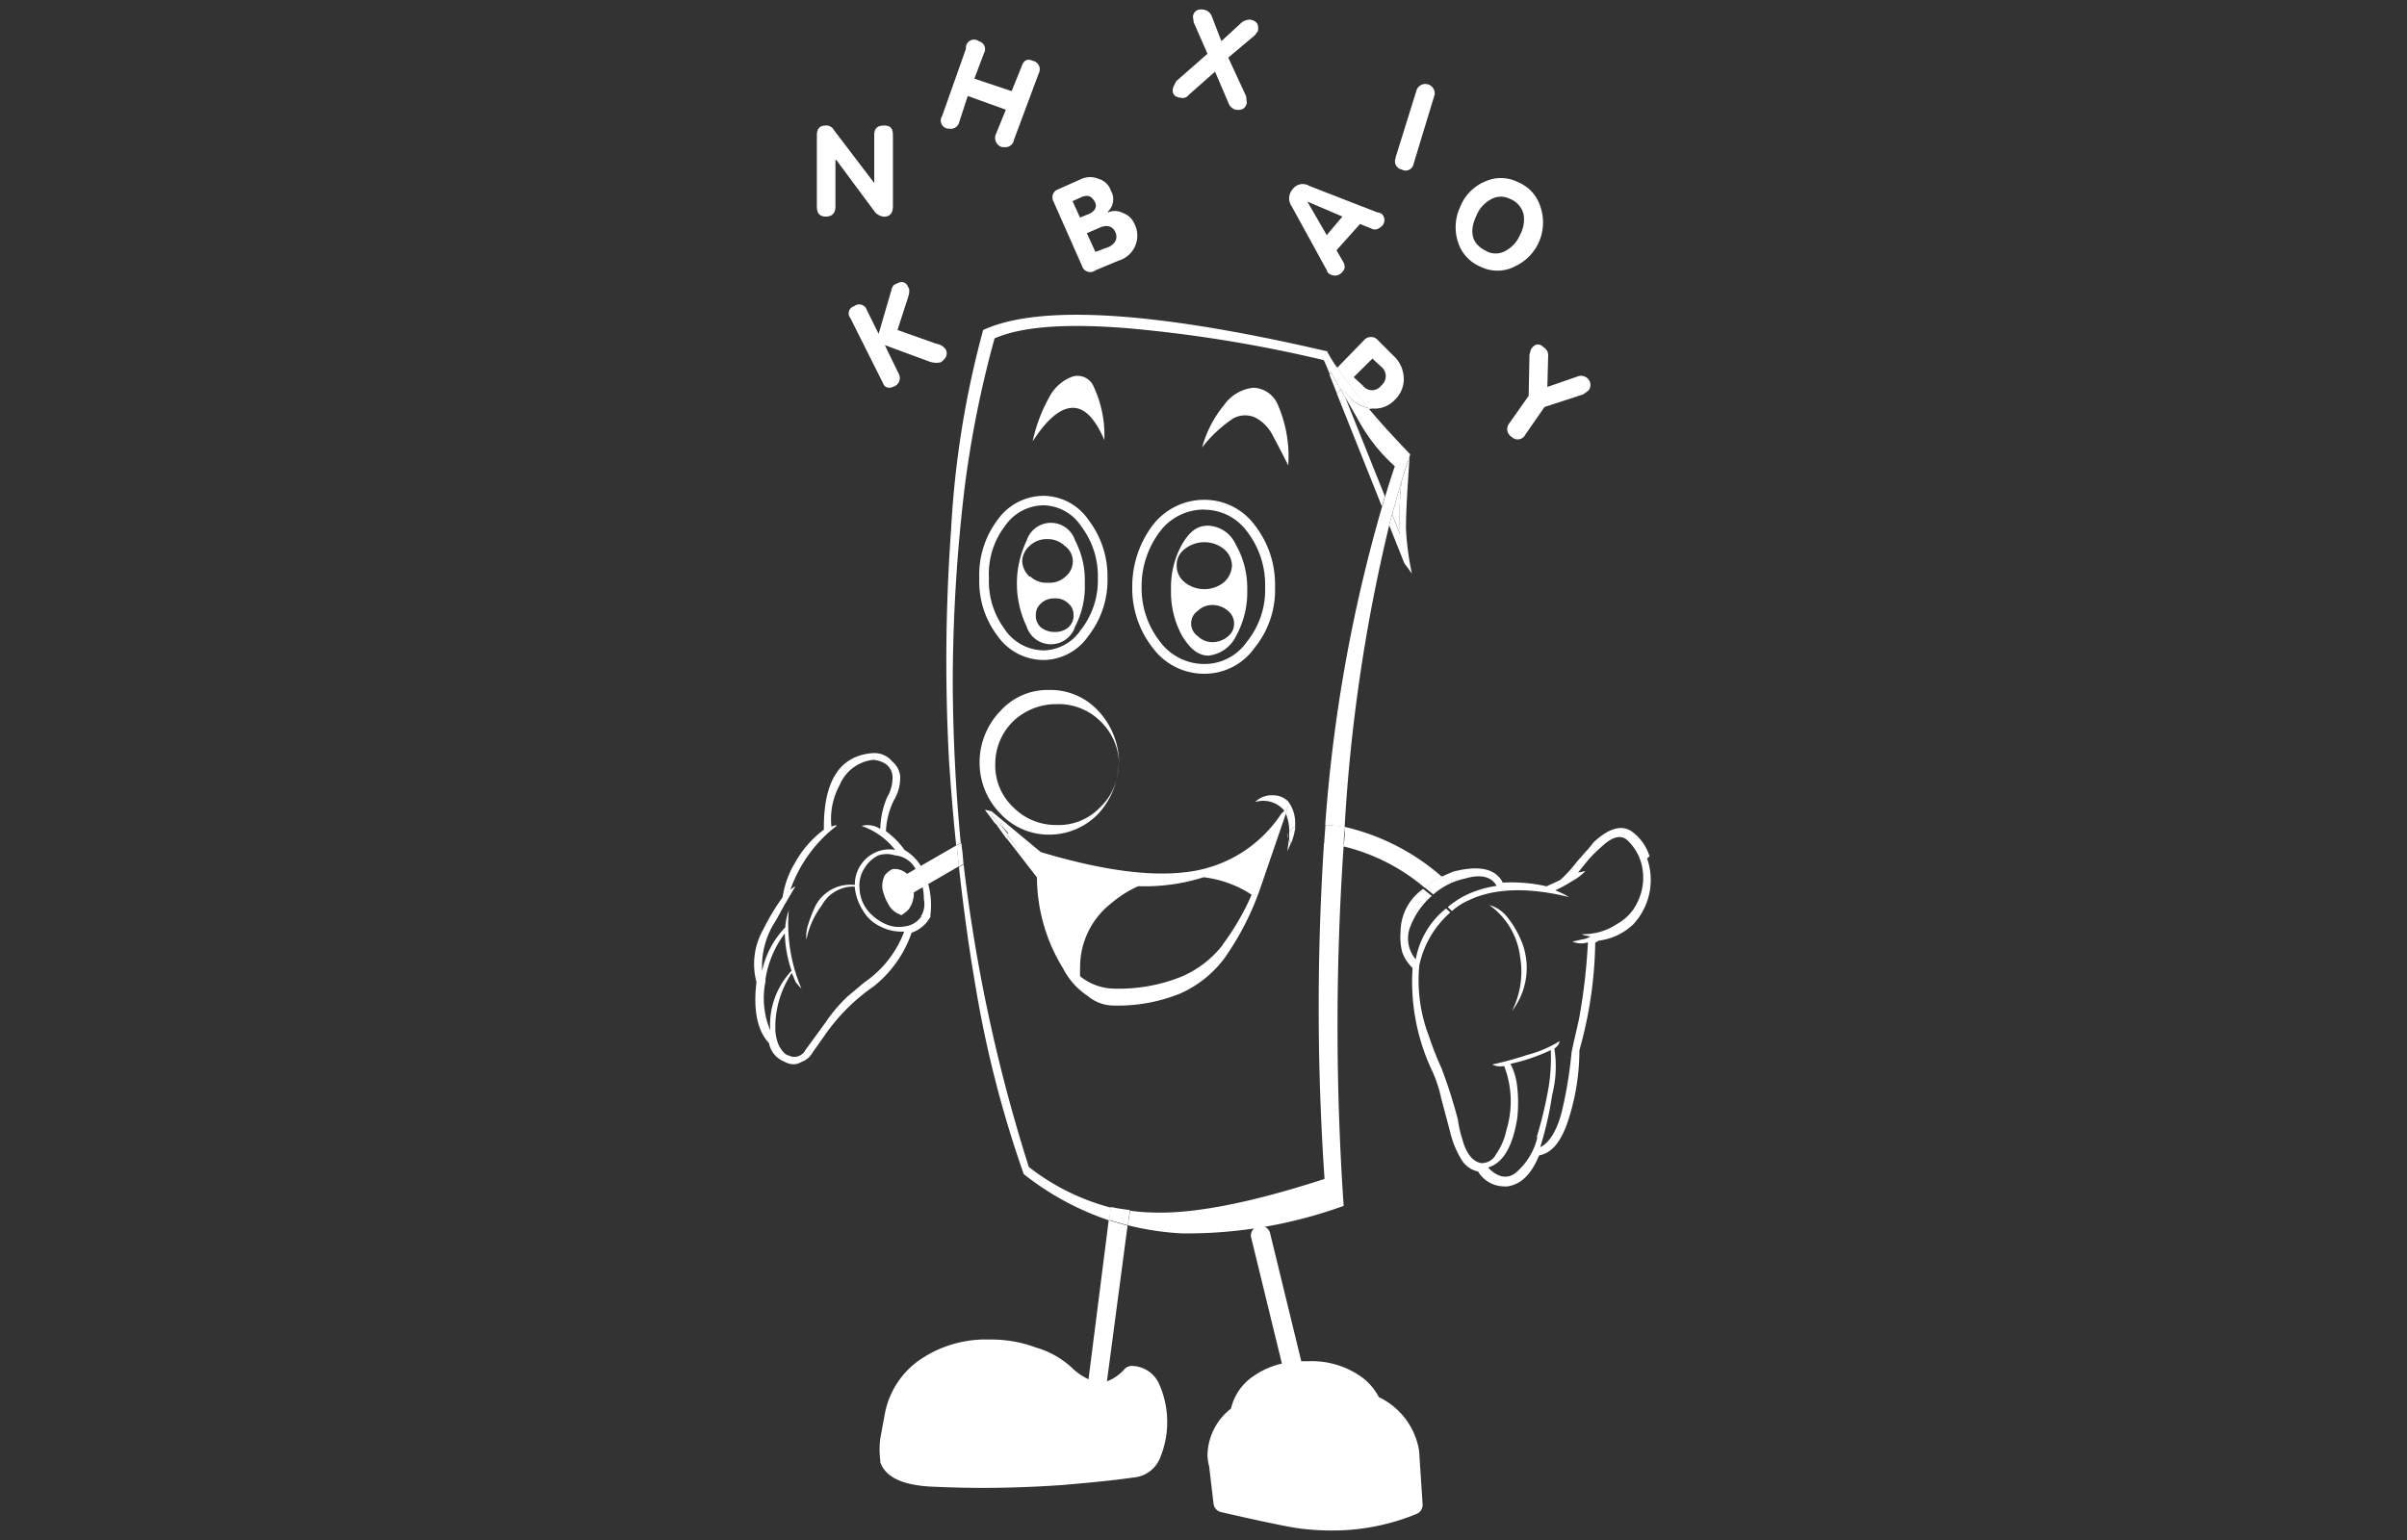<svg xmlns="http://www.w3.org/2000/svg" viewBox="0 0 175 112"><rect x="0" y="0" width="175" height="112" fill="#333333" stroke="none"/><defs><style>.cls-1{fill:#fff;}</style></defs><title>don-folio</title><g id="Capa_1" data-name="Capa 1"><g id="Primer_plano" data-name="Primer plano"><path class="cls-1" d="M67,63.06a3.37,3.37,0,0,0-1.23-1.24,5.92,5.92,0,0,0-1.36-1.37A5.7,5.7,0,0,1,65,58.18a3.16,3.16,0,0,0,.45-1.71,1.61,1.61,0,0,0-.58-1.09,1.68,1.68,0,0,0-1.39-.61h0c-2.41.17-3.62,2-3.58,5.57a7.51,7.51,0,0,0-2.06,2.34,6.78,6.78,0,0,0-.94,2.57,16.8,16.8,0,0,0-1.4,2.33A5.1,5.1,0,0,0,55,71.43c-.25,2,.06,3.54.91,4.43a1.79,1.79,0,0,0,1.12,1.35,1.32,1.32,0,0,0,.65.19,1.12,1.12,0,0,0,.59-.17,1.43,1.43,0,0,0,.79-.66l.92-1.3a14,14,0,0,1,3.55-3.54,8.51,8.51,0,0,0,2.75-3.9,2.31,2.31,0,0,0,.79-.45,2.13,2.13,0,0,0,.46-.52l.11-.16a.18.18,0,0,0,0-.09A5.93,5.93,0,0,0,67,63.06ZM55.64,71.3a7.48,7.48,0,0,1,1.42-3.42,9,9,0,0,0,.49,2.72A5.74,5.74,0,0,0,56,74.94a6.1,6.1,0,0,1-.33-3.64ZM64,70.48a8.72,8.72,0,0,1-1.2,1l-1.19,1A11.16,11.16,0,0,0,60,74.39l-1.46,2a.89.89,0,0,1-1.2.37c-.27-.05-.49-.33-.7-.7a3.06,3.06,0,0,1-.27-1.3,7.09,7.09,0,0,1,1.2-4l.27.65a4.45,4.45,0,0,0,.43.49,11.88,11.88,0,0,1-.92-5.7,4.73,4.73,0,0,0-.26,1.25,6.51,6.51,0,0,0-1.68,3.15,6,6,0,0,1,.92-3.53c.27-.43.54-1,.86-1.52l.64-1.09a1.25,1.25,0,0,0-.37.27,10,10,0,0,1,3.37-4.67c0-.05-.06-.05-.22,0s-.06.05-.16.05a5.11,5.11,0,0,1,.59-3,3,3,0,0,1,2.44-1.85,2,2,0,0,1,.87.27,1.2,1.2,0,0,1,.54,1.09A2.76,2.76,0,0,1,64.49,58,6.23,6.23,0,0,0,64,60.29a1.64,1.64,0,0,0-1.36-.22,5.23,5.23,0,0,1,2.44,1.74,2.47,2.47,0,0,0-2.33.87,2.55,2.55,0,0,0-.6,1.68A2.86,2.86,0,0,0,59.23,66a10.92,10.92,0,0,0-.54,1.47,2.62,2.62,0,0,0-.06.87,6.11,6.11,0,0,1,1.12-2.5,2.61,2.61,0,0,1,2.39-1.36,3.88,3.88,0,0,0,.6,1.74A2.89,2.89,0,0,0,64,67.38a3.37,3.37,0,0,0,1.74.37A7.78,7.78,0,0,1,64,70.48Zm3-3.91-.06.06H67a1.71,1.71,0,0,1-1.25.75,2.38,2.38,0,0,1-1.46-.22,3.57,3.57,0,0,1-1.25-1,2.77,2.77,0,0,1-.55-1.56,2.29,2.29,0,0,1,.37-1.47,2.41,2.41,0,0,1,1-.92,1.94,1.94,0,0,1,1.21,0,1.84,1.84,0,0,1,1.45.91,4.3,4.3,0,0,1,.65,2.28A1.69,1.69,0,0,1,67,66.57Z"/><path class="cls-1" d="M65.55,66.55a2.48,2.48,0,0,0,.52-.42,2,2,0,0,0,.37-1.19,2.41,2.41,0,0,0-.37-1.25,1.32,1.32,0,0,0-1-.49h-.15a1.5,1.5,0,0,0-.6.47,1.78,1.78,0,0,0-.16,1,3.72,3.72,0,0,0,.43,1.09,1.5,1.5,0,0,0,.86.75A.12.12,0,0,0,65.55,66.55Z"/><path class="cls-1" d="M103.2,105.88a3.56,3.56,0,0,0-.13-.87,5.25,5.25,0,0,0-2.66-3.32l-.16-.08A4.25,4.25,0,0,0,99,100.15,6.25,6.25,0,0,0,95.06,99c-.16,0-.3,0-.45,0l-2.28-9.36a.71.71,0,0,0-1.38.3v0l2.25,9.23a5.93,5.93,0,0,0-2.08.92,3.9,3.9,0,0,0-1.62,2.35,4.39,4.39,0,0,0-1.71,3.37,3.3,3.3,0,0,0,.12.83l.32,2.72a.71.71,0,0,0,.54.61c3,.69,5.16,1.14,5.88,1.21a18.14,18.14,0,0,0,2.11.13A16.07,16.07,0,0,0,103,110.1a.71.71,0,0,0,.43-.71Z"/><path class="cls-1" d="M89.68,30.42a9.52,9.52,0,0,0-2.28,2.12A8.29,8.29,0,0,1,89,29.45a3,3,0,0,1,2.12-1.25,2,2,0,0,1,1.79,1.25,9.42,9.42,0,0,1,.75,4.4c-.54-1.09-.92-1.79-1.12-2.17a3,3,0,0,0-1.25-1.3A1.79,1.79,0,0,0,89.68,30.42Z"/><path class="cls-1" d="M80.29,32c-.65-1.52-1.41-2.34-2.28-2.34s-1.84.75-2.93,2.44a11.23,11.23,0,0,1,1.2-3.2A3.09,3.09,0,0,1,78,27.38a1.27,1.27,0,0,1,1.52.75A8.32,8.32,0,0,1,80.29,32Z"/><path class="cls-1" d="M75.89,48a4.1,4.1,0,0,1-3.37-1.76h0a6.52,6.52,0,0,1-1.32-4.18,6.61,6.61,0,0,1,1.32-4.24,4.12,4.12,0,0,1,3.37-1.76,4,4,0,0,1,3.26,1.77,6.74,6.74,0,0,1,1.37,4.23,6.6,6.6,0,0,1-1.39,4.19A4,4,0,0,1,75.89,48Zm-2.82-2.2a3.46,3.46,0,0,0,2.82,1.5,3.34,3.34,0,0,0,2.7-1.5,5.83,5.83,0,0,0,1.23-3.74,6,6,0,0,0-1.23-3.81,3.35,3.35,0,0,0-2.7-1.5,3.44,3.44,0,0,0-2.82,1.5,5.75,5.75,0,0,0-1.17,3.8,5.83,5.83,0,0,0,1.17,3.74Z"/><path class="cls-1" d="M78.17,39.32a1.85,1.85,0,0,0-3.53,0,7.24,7.24,0,0,0,0,6.24,1.85,1.85,0,0,0,3.53,0,6.3,6.3,0,0,0,.7-3.15A6.23,6.23,0,0,0,78.17,39.32Zm-3.31,2.62a1.61,1.61,0,0,1-.54-1.12,1.52,1.52,0,0,1,.54-1.12,1.77,1.77,0,0,1,1.3-.49,1.73,1.73,0,0,1,1.25.49A1.37,1.37,0,0,1,78,40.82a1.43,1.43,0,0,1-.54,1.12,1.67,1.67,0,0,1-1.25.44,1.73,1.73,0,0,1-1.3-.45Zm2.82,3.69a1.5,1.5,0,0,1-1,.33,1.57,1.57,0,0,1-1-.33,1.12,1.12,0,0,1-.37-.92,1.06,1.06,0,0,1,.37-.82,1.36,1.36,0,0,1,1-.37,1.31,1.31,0,0,1,1,.37,1.06,1.06,0,0,1,.37.82,1.12,1.12,0,0,1-.37.91Z"/><path class="cls-1" d="M87.56,49a4.63,4.63,0,0,1-3.74-1.87,7,7,0,0,1-1.5-4.46,7.39,7.39,0,0,1,1.5-4.49,4.72,4.72,0,0,1,3.74-1.83,4.53,4.53,0,0,1,3.64,1.81,7,7,0,0,1,1.5,4.51,6.65,6.65,0,0,1-1.5,4.46A4.44,4.44,0,0,1,87.56,49Zm0-11.94a4,4,0,0,0-3.2,1.56A6.6,6.6,0,0,0,83,42.68a6.28,6.28,0,0,0,1.35,4,4,4,0,0,0,3.2,1.61,3.74,3.74,0,0,0,3.09-1.6,6,6,0,0,0,1.34-4,6.34,6.34,0,0,0-1.34-4.07A3.85,3.85,0,0,0,87.56,37.07Z"/><path class="cls-1" d="M89.84,39.59a2.3,2.3,0,0,0-2-1.36c-.82,0-1.35.43-1.9,1.36a6.36,6.36,0,0,0-.8,3.31,6.58,6.58,0,0,0,.82,3.37c.54.87,1.12,1.41,1.9,1.41a2.52,2.52,0,0,0,2-1.41,6.59,6.59,0,0,0,.82-3.37A6.38,6.38,0,0,0,89.84,39.59Zm-3.69,2.77a1.53,1.53,0,0,1-.6-1.25,1.43,1.43,0,0,1,.6-1.19,2.28,2.28,0,0,1,2.82,0,1.59,1.59,0,0,1,.6,1.19,1.71,1.71,0,0,1-.6,1.25A2.28,2.28,0,0,1,86.15,42.36Zm3.15,3.91a1.76,1.76,0,0,1-1.12.43,1.5,1.5,0,0,1-1.09-.43,1.12,1.12,0,0,1,0-1.85A1.5,1.5,0,0,1,88.17,44a1.76,1.76,0,0,1,1.12.43,1.2,1.2,0,0,1,.15,1.7Z"/><path class="cls-1" d="M64.27,15.76a1,1,0,0,1-.65-.33l-2.82-3.8h-.06V15c0,.49-.22.75-.7.75s-.65-.27-.65-.75V9.84c0-.49.22-.71.65-.71a.62.62,0,0,1,.59.33l2.93,3.85V9.84c0-.49.22-.71.71-.71s.65.22.65.71V15C64.92,15.49,64.71,15.76,64.27,15.76Z"/><path class="cls-1" d="M70.84,5.72l2.71.91.72-1.78c.16-.49.43-.6.81-.43a.63.63,0,0,1,.44.92l-1.8,4.83a.63.63,0,0,1-.71.53l-.16,0a.7.7,0,0,1-.47-.88l0,0,.75-1.84-2.77-1-.62,1.9a.63.63,0,0,1-.76.47l-.11,0a.6.6,0,0,1-.37-.92l1.73-4.89A.59.59,0,0,1,71.17,3a.59.59,0,0,1,.37.87Z"/><path class="cls-1" d="M90.6,7l.05.49c-.11.43-.37.54-.82.49a.77.77,0,0,1-.49-.43l-1-2.34-1.9,1.68a.57.57,0,0,1-.6.22c-.49-.05-.65-.33-.55-.75l.22-.45,2.28-2-1-2.28-.06-.43c.06-.37.33-.59.82-.49a.75.75,0,0,1,.54.44l.71,1.84,1.47-1.35a1,1,0,0,1,.65-.21c.49.11.6.37.54.82l-.22.31L89.3,4.19Z"/><path class="cls-1" d="M101.46,11.47,103,6.53a.68.68,0,0,1,1.3.37l-1.52,5a.59.59,0,0,1-.87.43.61.61,0,0,1-.43-.86Z"/><path class="cls-1" d="M110.09,19.4a2.75,2.75,0,0,1-2.44,0A2.87,2.87,0,0,1,106,17.6a3.5,3.5,0,0,1,.16-2.55,3.32,3.32,0,0,1,1.79-1.84,2.76,2.76,0,0,1,2.44.05A2.82,2.82,0,0,1,112,15.05a3.51,3.51,0,0,1-1.9,4.34Zm-2-1.12a1.45,1.45,0,0,0,1.41-.06,2.27,2.27,0,0,0,1-1.12,2.3,2.3,0,0,0,.27-1.52,1.61,1.61,0,0,0-1-1.12,1.44,1.44,0,0,0-1.41.06,2.31,2.31,0,0,0-1,1.12c-.6,1.26-.33,2.13.71,2.62Z"/><path class="cls-1" d="M110.9,31.61a.62.62,0,0,1-1,.16.66.66,0,0,1-.22-.91l.05-.07,1.41-2,.06-3,.1-.37c.27-.43.6-.49.93-.16a.67.67,0,0,1,.33.54l-.06,2.34,2.17-.75a.69.69,0,0,1,.65.05.65.65,0,0,1,.22.89l-.06.08-.37.27-2.82.92Z"/><path class="cls-1" d="M97.17,18.2l.43.75c.22.33.22.6,0,.82a.7.7,0,0,1-1,.11c-.1-.06-.1-.16-.16-.27L93.91,15A1,1,0,0,1,94,13.74a.9.9,0,0,1,1.19-.22l4.93,1.92a.77.77,0,0,1,.33.11.61.61,0,0,1,.06.85h0c-.27.27-.54.37-.81.22l-.82-.33Zm-.71-1.1,1.14-1.35-2.55-1.09Z"/><path class="cls-1" d="M81.64,15.49a1.41,1.41,0,0,1,.82.75,1.89,1.89,0,0,1-1.12,2.71l-1.68.7a.63.63,0,0,1-1-.33L76.6,14.67a.63.63,0,0,1,.23-.86l.14-.06,1.58-.7A1.56,1.56,0,0,1,79.85,13a1.34,1.34,0,0,1,.92.87,1.24,1.24,0,0,1-.22,1.52v.06A1.26,1.26,0,0,1,81.64,15.49Zm-2,2.83,1-.37c.49-.27.65-.65.44-1.09s-.65-.54-1.2-.27l-.86.37Zm-.44-2.77c.44-.22.6-.54.37-.92s-.49-.49-1-.27l-.59.27.54,1.19Z"/><path class="cls-1" d="M64.17,27.81l-2.34-4.67a.54.54,0,0,1,.27-.87.58.58,0,0,1,.92.27l.86,1.74.92-3.15c.05-.27.16-.43.37-.49.37-.22.71-.16.87.27.1.11.1.37-.05.81L65.25,24l2.82,1a1,1,0,0,1,.7.43c.16.37,0,.65-.37.92a1.5,1.5,0,0,1-.82-.05L64.33,25.1l1,2.06a.66.66,0,0,1-.23.9l0,0C64.65,28.3,64.33,28.24,64.17,27.81Z"/><path class="cls-1" d="M109.93,73.52a6.29,6.29,0,0,0,.6-3.85,5.45,5.45,0,0,0-2.25-3.85,2.54,2.54,0,0,1,1.2.75,7.08,7.08,0,0,1,1.12,1.84A5.11,5.11,0,0,1,109.93,73.52Z"/><path class="cls-1" d="M79.14,100.31a4.36,4.36,0,0,1-1.19-.82A6.49,6.49,0,0,0,75.31,98a9.25,9.25,0,0,0-3.37-.58,8.48,8.48,0,0,0-5.1,1.5,6.16,6.16,0,0,0-2.5,3.86L64,104.62a6.26,6.26,0,0,0,0,1.59.75.75,0,0,0,0,.13c.37,1.06,1.54,1.64,3.56,1.77,1.26.06,2.54.1,3.85.1q2.81,0,5.86-.21c1.7-.15,3.5-.31,5.1-.54a2.29,2.29,0,0,0,2-1.5,6.8,6.8,0,0,0-.08-5.27,2.21,2.21,0,0,0-2-1.35.71.71,0,0,0-.52.22,3.18,3.18,0,0,1-1.29.9l1.5-11.33q-.69-.17-1.37-.4Z"/><path class="cls-1" d="M97.78,60.14v.14c0,.43-.05.86-.08,1.28a14.31,14.31,0,0,1,5.88,3,7.48,7.48,0,0,1,1.26-.79A16.24,16.24,0,0,0,97.78,60.14Z"/><path class="cls-1" d="M65.17,64a.71.71,0,1,0,.7,1.23h0L69.72,63c-.06-.51-.1-1-.15-1.54Z"/><path class="cls-1" d="M93.65,61a.67.67,0,0,0,0,.12,5.12,5.12,0,0,1,0-.55A.69.69,0,0,0,93.65,61Z"/><path class="cls-1" d="M101.89,35.06c-.23.75-.46,1.55-.67,2.35l.57,1.42A23,23,0,0,1,101.89,35.06Z"/><path class="cls-1" d="M96.52,25.59v0l.2.34A3.08,3.08,0,0,1,96.52,25.59Z"/><path class="cls-1" d="M100.47,36.83l.22-.73L97.8,28.89l-.33-.56-.28.29Z"/><path class="cls-1" d="M96.78,27.1l-.53-.92h0l.42,1Z"/><path class="cls-1" d="M101.78,38.83l-.57-1.42-.21.79,1.1,2.76.55.75a20.53,20.53,0,0,1-.43-3.26c0-1.25.11-3,.27-5.27h0q-.31.91-.6,1.87A23,23,0,0,0,101.78,38.83Z"/><path class="cls-1" d="M74.8,84.87a117.74,117.74,0,0,1-4.74-22l-.34.19c.33,3,.73,5.94,1.23,8.81a80.93,80.93,0,0,0,3.48,13.52,20.47,20.47,0,0,0,6.22,3.37l.12-.93A16.47,16.47,0,0,1,74.8,84.87Z"/><path class="cls-1" d="M96.3,85.74q-8.06,2.62-12.54,2.44a13.47,13.47,0,0,1-1.6-.13L82,89.11a20.38,20.38,0,0,0,3.91.59,33.39,33.39,0,0,0,11.78-2,192.72,192.72,0,0,1,0-26.19,8.69,8.69,0,0,0-1.43-.18A184.56,184.56,0,0,0,96.3,85.74Z"/><path class="cls-1" d="M80.76,87.78l-.13.93q.68.22,1.37.4L82.15,88A13.65,13.65,0,0,1,80.76,87.78Z"/><path class="cls-1" d="M97.55,28.24l-.07.09.33.57.88,1.53a12.6,12.6,0,0,0,2.72,3.48c-.25.73-.48,1.47-.71,2.22l-.22.73A111.48,111.48,0,0,0,96.35,60a10,10,0,0,1,1.41.17A123.2,123.2,0,0,1,101,38.21c.07-.26.13-.53.21-.79q.33-1.21.67-2.35.29-1,.6-1.87l.05-.16c-1.18-1.22-2.19-2.34-3.06-3.37A2.42,2.42,0,0,1,98.24,29Z"/><path class="cls-1" d="M97.78,60.14A10,10,0,0,0,96.37,60q-.06.7-.1,1.41a8.69,8.69,0,0,1,1.43.18c0-.43,0-.86.08-1.28C97.77,60.23,97.78,60.18,97.78,60.14Z"/><path class="cls-1" d="M69.27,49.69a120.22,120.22,0,0,1,.87-14.28,77.22,77.22,0,0,1,2.17-10.8c2-.87,5.16-1.09,9.55-.75a99.13,99.13,0,0,1,14.38,2.33h0l.53.92.41-.42c-.18-.26-.34-.51-.48-.75l-.2-.34,0-.07H96.4C84,22.65,75.6,22.11,71.48,24A68.93,68.93,0,0,0,69.15,38.5,133.13,133.13,0,0,0,69,55.34c.14,2.1.31,4.14.52,6.15l.33-.19Q69.3,55.53,69.27,49.69Z"/><path class="cls-1" d="M69.89,61.3l-.33.19c.05.51.1,1,.15,1.54l.34-.19Q70,62.07,69.89,61.3Z"/><path class="cls-1" d="M73.28,60.8l-.75-1-.17.06L73.18,61A.7.7,0,0,0,73.28,60.8Z"/><path class="cls-1" d="M73.24,60.19a.7.7,0,0,0-.61-.34l.69.75A.69.69,0,0,0,73.24,60.19Z"/><path class="cls-1" d="M72,59.19l.51.65h.09Z"/><path class="cls-1" d="M72.63,59.85h-.09l.75,1a.69.69,0,0,0,0-.19Z"/><path class="cls-1" d="M93.59,61.9c.1-.2.19-.4.27-.6a.68.68,0,0,1-.15-.24C93.67,61.33,93.64,61.6,93.59,61.9Z"/><path class="cls-1" d="M92.9,60.31q.17-.46.37-1h0Q93.08,59.85,92.9,60.31Z"/><path class="cls-1" d="M92.9,60.31q-.34.92-.64,1.67Z"/><path class="cls-1" d="M93.36,58.94a1.76,1.76,0,0,1,.1.2l.17-.5Z"/><path class="cls-1" d="M93.15,59.19a9.55,9.55,0,0,1-6.95,4.24c-2.66.33-6.19-.16-10.53-1.46L72.09,59l-.49-.11.75,1,.17-.06L72,59.19l.6.66a.7.7,0,0,1,.61.34.69.69,0,0,1,.08.42l2.3,2.54-2.3-2.54a.69.69,0,0,1,0,.19l1.12,1.45L73.27,60.8a.7.7,0,0,1-.08.17l2.2,2.84a12.72,12.72,0,0,0,1.9,6.62,5.24,5.24,0,0,0,1.79,2,2.93,2.93,0,0,0,1.84.7,12.07,12.07,0,0,0,4.88-.87A8.13,8.13,0,0,0,89,69.72a20.35,20.35,0,0,0,2.66-5.21l1.84-5.37a1.76,1.76,0,0,0-.1-.2Zm-4.23,9.5a7.5,7.5,0,0,1-3.15,2.39,12.18,12.18,0,0,1-4.76.82,4,4,0,0,1-2.48-.9,6.39,6.39,0,0,1,0-.65,5.87,5.87,0,0,1,2.28-4.67,7.93,7.93,0,0,1,1.95-1.23,14.15,14.15,0,0,0,4.75-.65A8.1,8.1,0,0,1,91,65.07a18.13,18.13,0,0,1-2.1,3.62Zm4-8.38q-.34.92-.64,1.67.3-.75.64-1.67.17-.46.37-1h0q-.21.5-.38,1Z"/><path class="cls-1" d="M93.64,58.27a1.52,1.52,0,0,0-1.09-.43,1.71,1.71,0,0,0-1.3.49,2,2,0,0,1,2.12.62l.27-.3-.17.5a3.13,3.13,0,0,1,.26,1.37.69.69,0,0,1,.43-.37,3.4,3.4,0,0,0,0-.42A2.52,2.52,0,0,0,93.64,58.27Z"/><path class="cls-1" d="M93.73,60.51c0,.18,0,.35,0,.55a.68.68,0,0,0,.15.24,4.92,4.92,0,0,0,.3-1.15A.69.69,0,0,0,93.73,60.51Z"/><path class="cls-1" d="M93.64,58.64l-.27.3a1.76,1.76,0,0,1,.1.2Z"/><path class="cls-1" d="M79.85,51.7a4.72,4.72,0,0,0-3.58-1.52,4.61,4.61,0,0,0-3.53,1.52,5.38,5.38,0,0,0-1.52,3.74,5.29,5.29,0,0,0,1.52,3.74,4.8,4.8,0,0,0,3.53,1.52,4.93,4.93,0,0,0,3.58-1.52,5.59,5.59,0,0,0,1.34-2.56A4.23,4.23,0,0,1,80,58.7,4.16,4.16,0,0,1,76.81,60a4.34,4.34,0,0,1-3.15-1.3,4.15,4.15,0,0,1-1.3-3.09,4.35,4.35,0,0,1,1.3-3.15,4.52,4.52,0,0,1,3.15-1.25A4.32,4.32,0,0,1,80,52.45a4.4,4.4,0,0,1,1.36,3.07v-.09A5.58,5.58,0,0,0,79.85,51.7Z"/><path class="cls-1" d="M81.32,55.61v-.08a5.54,5.54,0,0,1-.12,1.1A4.2,4.2,0,0,0,81.32,55.61Z"/><path class="cls-1" d="M99.78,29.71a2,2,0,0,0,1.63-.63,2.08,2.08,0,0,0,.65-1.58,2.3,2.3,0,0,0-.75-1.63l-1.12-1.12a.67.67,0,0,0-.94-.09l-.09.09-1.94,2a35.55,35.55,0,0,0,2.3,3Zm-1.36-2.28,1.36-1.35.65.6a.87.87,0,0,1,0,1.35.84.84,0,0,1-1.36,0Z"/><polygon class="cls-1" points="97.2 28.61 97.48 28.32 96.78 27.1 96.65 27.23 97.2 28.61"/><path class="cls-1" d="M97.47,28.33l.07-.07.71.75a2.42,2.42,0,0,0,1.23.65,35.55,35.55,0,0,1-2.3-3l-.41.42Z"/><path class="cls-1" d="M119.93,62.28a3.49,3.49,0,0,0-1.32-1.83c-.51-.34-1.4-.47-2.77.83l0,0a6.4,6.4,0,0,1-.57.68l-.62.71A10.32,10.32,0,0,1,113.44,64l-1,.46a11.51,11.51,0,0,0-3.18-.27c-.51-1-1.68-1.29-3.6-.8-.3.12-.58.25-.85.37l.6.5a5.55,5.55,0,0,1,1.12-.37c1.09-.32,1.9-.16,2.28.54a7.48,7.48,0,0,0-2.39.75l.33.31h0c1.81-.88,4.27-1,7.33-.25a7.48,7.48,0,0,0-1-.49,10.4,10.4,0,0,0,1.19-.65,4.12,4.12,0,0,0,1-.75l-.54.11.7-.87a9.39,9.39,0,0,1,1-1c.87-.82,1.52-.92,2-.37a3.61,3.61,0,0,1,1,2.06,4,4,0,0,1-.33,2.23,3.48,3.48,0,0,1-1.52,1.68,4.42,4.42,0,0,1-2.55.75c0,.05.22.11.6.16a1.25,1.25,0,0,1-.6.22l-.7.16a1.58,1.58,0,0,0,1.12.05,43.1,43.1,0,0,1-.65,5.59l-.32,1.41c-.11.43-.16.75-.22,1a31.16,31.16,0,0,1-.65,4.07c-.37,1.63-1,2.55-1.63,2.83a25.16,25.16,0,0,0,.87-3.8,8.36,8.36,0,0,0,.16-3.37c.22-.16.37-.33.37-.54a8.23,8.23,0,0,1-2.34,1,25.44,25.44,0,0,1-2.55.7,1.42,1.42,0,0,0,.87.11,7.13,7.13,0,0,1,.16,4.67,4.69,4.69,0,0,1-.75,1.74,1.16,1.16,0,0,1-1.09.65c-.6-.11-1.09-.7-1.36-1.74a7.82,7.82,0,0,1-.32-1.41c-.16-.6-.27-1-.37-1.3-.16-.6-.44-1.41-.82-2.44a24,24,0,0,1-.92-2.34,11.36,11.36,0,0,1-.7-5.16,7.11,7.11,0,0,1,2.25-3.84l-.31-.29-.2.17a6.15,6.15,0,0,0-2,3.53,2.34,2.34,0,0,1-.37-2.44,5.64,5.64,0,0,1,1.41-2.06l.13-.11-.63-.51a3.8,3.8,0,0,0-1.64,3.1,4.33,4.33,0,0,0,.12,1.5,3,3,0,0,0,.75,1.15,15.16,15.16,0,0,0,1.33,7.28,9.31,9.31,0,0,1,.75,2.19l.65,2.44a6.79,6.79,0,0,0,.78,1.95,1.87,1.87,0,0,0,1.25.94,2.24,2.24,0,0,0,1.8,1.08,2,2,0,0,0,.37,0c1-.17,1.71-.9,2.27-2.25.86-.16,1.5-.87,2-2.21a16.5,16.5,0,0,0,.93-5.44,30.21,30.21,0,0,0,1.15-7.82l.26-.15a4.43,4.43,0,0,0,2.51-1.19,4.74,4.74,0,0,0,1-4.79Zm-8.15,20.41a4.8,4.8,0,0,1-1.52,2.55c-.6.54-1.36.43-2.07-.33q1.63-.49,2.12-3.58a10.48,10.48,0,0,0,0-2.28,4.76,4.76,0,0,0-.49-1.68,13.55,13.55,0,0,0,2.93-1,13.53,13.53,0,0,1-.16,2.71,29.84,29.84,0,0,1-.87,3.64Z"/><path class="cls-1" d="M105.56,66.26a4.72,4.72,0,0,1,1.23-.79h0l-.33-.31a6.82,6.82,0,0,0-1.2.81Z"/><path class="cls-1" d="M105.44,64.25l-.6-.5a7.48,7.48,0,0,0-1.26.79l.63.51A5.24,5.24,0,0,1,105.44,64.25Z"/></g></g></svg>